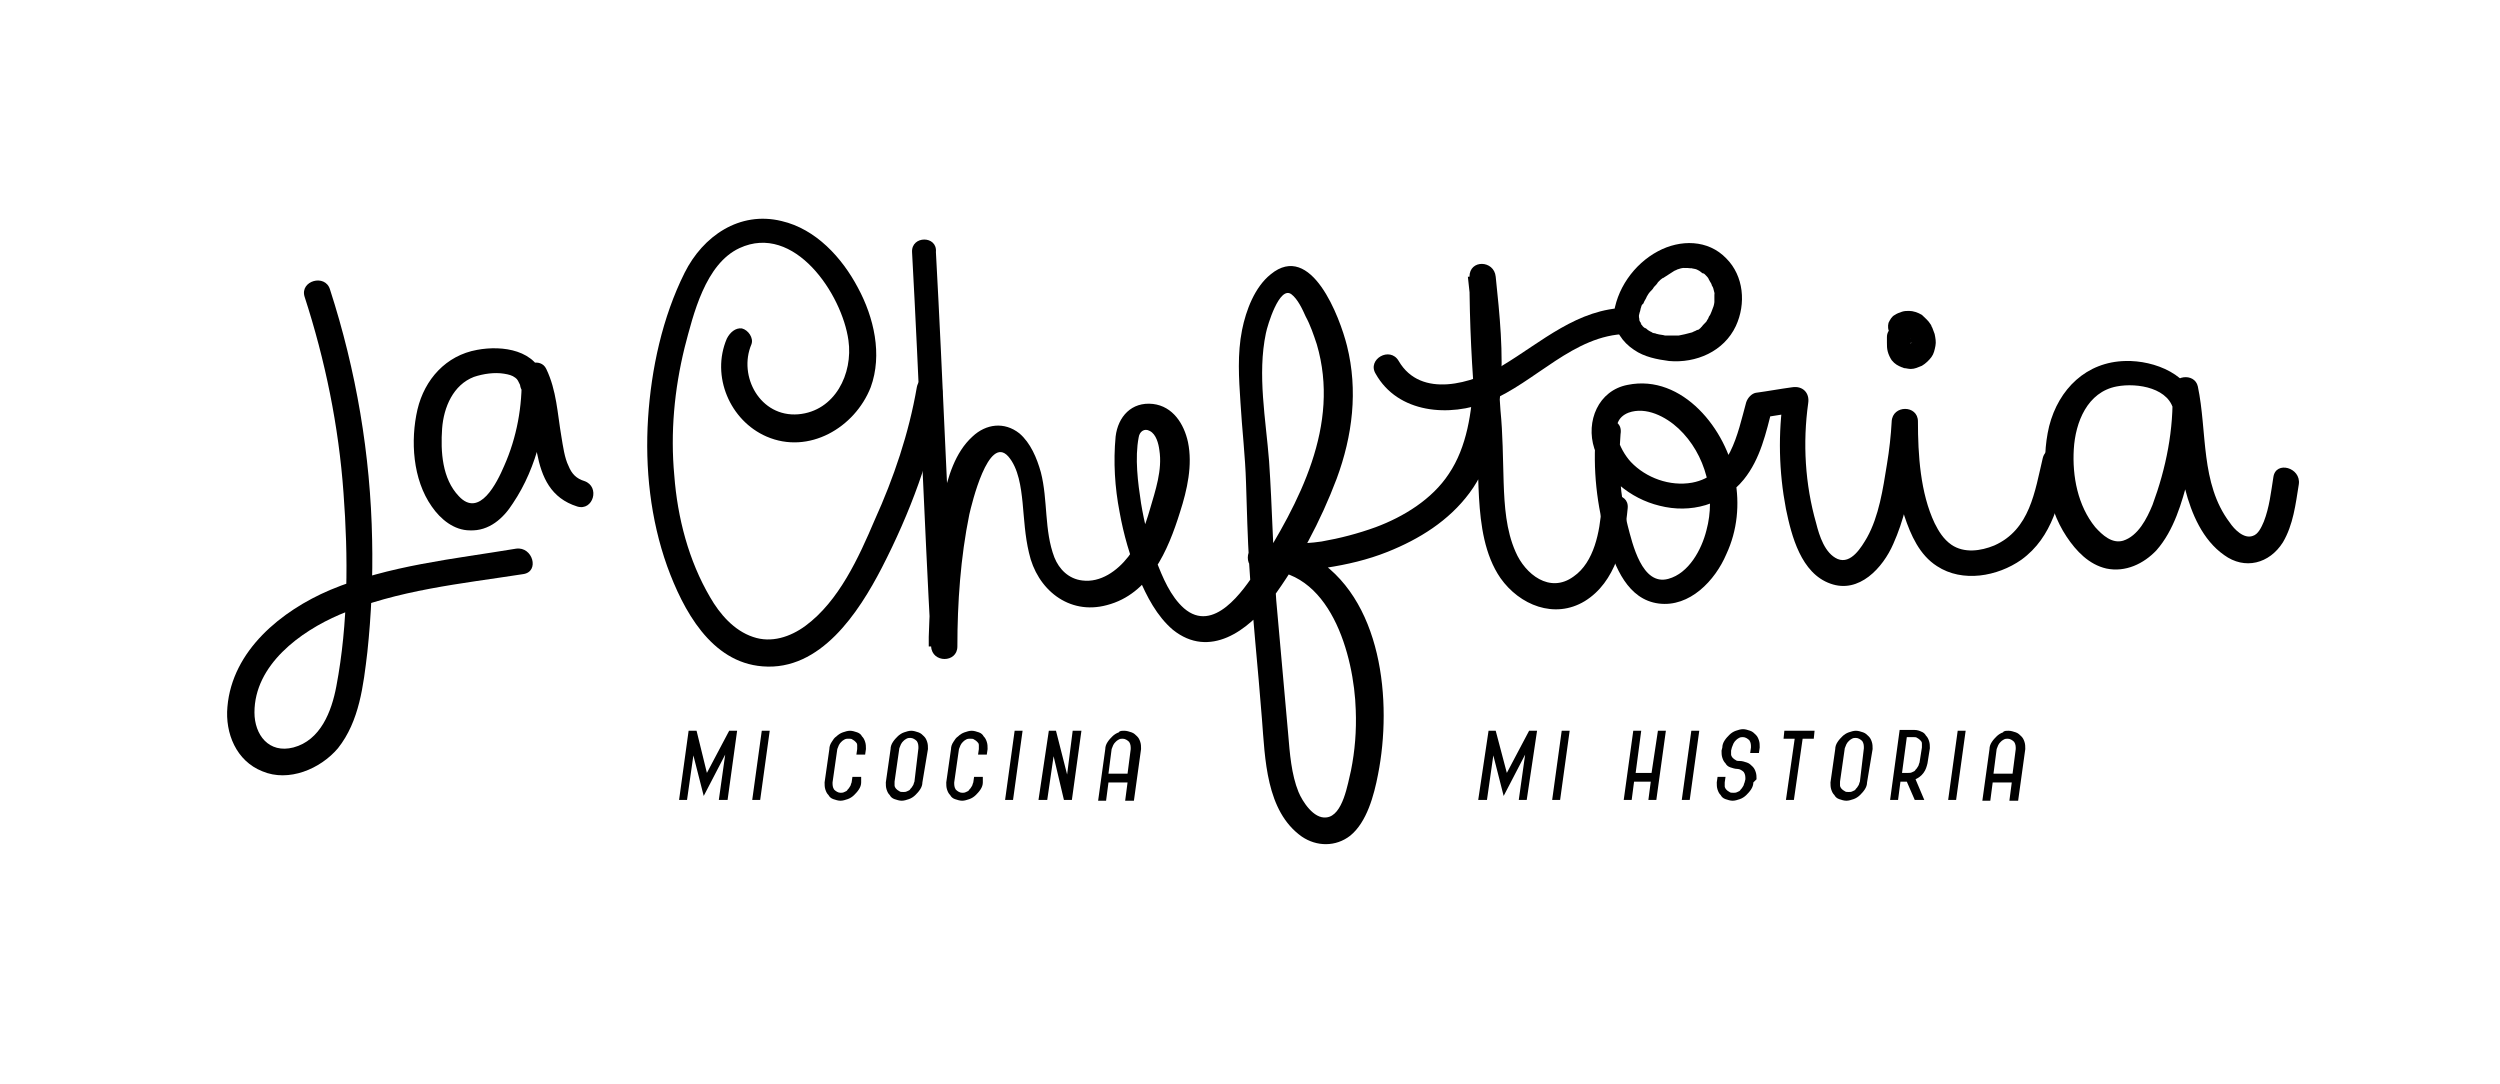 <?xml version="1.0" encoding="utf-8"?>
<!-- Generator: Adobe Illustrator 22.0.1, SVG Export Plug-In . SVG Version: 6.00 Build 0)  -->
<svg version="1.1" id="Capa_1" xmlns="http://www.w3.org/2000/svg" xmlns:xlink="http://www.w3.org/1999/xlink" x="0px" y="0px"
	 viewBox="0 0 314.4 136.3" style="enable-background:new 0 0 314.4 136.3;" xml:space="preserve">
<path style="fill=:#03fc7f;" d="M237.3,42.4c0,0.2,0,0.4,0,0.7c0,0.4,0,0.7,0.1,1.1c0.1,0.4,0.3,0.8,0.5,1.1c0.4,0.5,0.8,0.7,1.3,0.9c0.1,0,0.2,0.1,0.3,0.1
	c0.2,0,0.5,0.1,0.8,0.1c0.5,0,0.9-0.2,1.4-0.4c0.5-0.3,0.9-0.7,1.2-1.1c0.3-0.4,0.4-0.9,0.5-1.4c0.1-0.5,0-1-0.1-1.5
	c-0.1-0.3-0.2-0.5-0.3-0.8c-0.1-0.1-0.1-0.3-0.2-0.4c-0.3-0.5-0.7-0.8-1.1-1.2c-0.5-0.3-1.1-0.5-1.6-0.5c-0.3,0-0.6,0-0.9,0.1
	c-0.3,0.1-0.6,0.2-0.9,0.4c-0.4,0.2-0.6,0.6-0.8,1c-0.1,0.4-0.1,0.9,0.2,1.3c0.5,0.8,1.5,1,2.3,0.6c0.1,0,0.2-0.1,0.2-0.1
	c-0.1,0.1-0.3,0.1-0.4,0.2c0.2-0.1,0.3-0.1,0.5-0.1l-0.4,0.1c0.1,0,0.3,0,0.4,0l-0.4-0.1c0.1,0,0.3,0.1,0.4,0.1l-0.4-0.2
	c0.1,0.1,0.2,0.1,0.4,0.2c-0.1-0.1-0.2-0.2-0.3-0.3c0.1,0.1,0.3,0.2,0.4,0.4c-0.1-0.1-0.2-0.2-0.3-0.3c0.1,0.2,0.2,0.4,0.3,0.5
	c-0.1-0.1-0.1-0.3-0.2-0.4c0.1,0.2,0.1,0.4,0.2,0.6l-0.1-0.4c0,0.2,0,0.4,0,0.6l0.1-0.4c0,0.2-0.1,0.3-0.1,0.5
	c0.1-0.1,0.1-0.3,0.2-0.4c-0.1,0.1-0.1,0.2-0.2,0.3c0.1-0.1,0.2-0.2,0.3-0.3c-0.1,0.1-0.2,0.2-0.3,0.3c0.1-0.1,0.2-0.2,0.3-0.3
	c-0.1,0.1-0.3,0.2-0.4,0.2c0.1-0.1,0.3-0.1,0.4-0.2c-0.1,0.1-0.3,0.1-0.4,0.1l0.4-0.1c-0.1,0-0.2,0-0.4,0l0.4,0.1
	c-0.1,0-0.2,0-0.3-0.1l0.4,0.2c-0.1,0-0.2-0.1-0.3-0.2c0.1,0.1,0.2,0.2,0.3,0.3c-0.1-0.1-0.1-0.1-0.2-0.2c0.1,0.1,0.2,0.2,0.3,0.3
	c0-0.1-0.1-0.1-0.1-0.2c0.1,0.1,0.1,0.3,0.2,0.4c0-0.1-0.1-0.2-0.1-0.4c0,0.1,0,0.3,0.1,0.4c0-0.4,0-0.8,0-1.3
	c0-0.4-0.2-0.9-0.5-1.2c-0.3-0.3-0.8-0.5-1.2-0.5c-0.4,0-0.9,0.2-1.2,0.5C237.5,41.5,237.3,41.9,237.3,42.4"/>
<path style="fill=:#03fc7f;" d="M38.3,37.3c2.6,8,4.3,16.3,4.9,24.7c0.6,8,0.6,16.4-0.9,24.3c-0.6,3.2-2,6.8-5.4,7.7c-3.1,0.8-4.9-1.6-4.9-4.4
	c0-6,5.8-10.2,10.7-12.3c7.2-3.1,15.4-3.9,23.1-5.1c2.1-0.3,1.2-3.5-0.9-3.2c-7.8,1.3-16,2.1-23.4,5.2c-6.1,2.6-12.3,7.6-12.9,14.7
	c-0.3,3.3,1.1,6.8,4.4,8.1c3.3,1.4,7.3-0.3,9.5-2.9c2.7-3.4,3.2-7.9,3.7-12.1c0.5-4.7,0.7-9.4,0.6-14.1c-0.2-10.7-2-21.3-5.3-31.5
	C40.9,34.4,37.7,35.3,38.3,37.3"/>
<path style="fill=:#03fc7f;" d="M68.4,47.7C67.5,44,63.2,43.4,60,44c-3.9,0.7-6.6,3.7-7.5,7.5c-0.9,3.9-0.6,8.8,1.8,12.2c1.1,1.6,2.8,3,4.8,3
	c2.4,0.1,4.2-1.5,5.4-3.4c3.1-4.6,4.4-10.5,4.3-16l-3.1,0.8c2.4,5,0.2,13.5,6.9,15.6c2,0.6,2.9-2.5,0.9-3.2c-1-0.3-1.6-0.9-2-1.9
	c-0.5-1-0.7-2.5-0.9-3.7c-0.5-2.9-0.6-5.8-1.9-8.5c-0.7-1.5-3.1-0.7-3.1,0.8c0.1,3.9-0.6,7.8-2.2,11.4c-0.9,2.1-3.1,6.6-5.7,3.8
	c-2.1-2.2-2.3-5.6-2.1-8.5c0.2-2.7,1.4-5.5,4-6.5c1.2-0.4,2.6-0.6,3.8-0.4c0.6,0.1,1,0.2,1.4,0.5c0.3,0.2,0.4,0.5,0.6,0.9
	C65.7,50.6,68.8,49.7,68.4,47.7"/>
<path style="fill=:#03fc7f;" d="M114.7,31.7c0.9,16.5,1.5,33.1,2.4,49.6c0.1,2.1,3.3,2.1,3.3,0c0-5.5,0.4-11.2,1.5-16.6c0.3-1.3,2.4-10.1,4.9-7.3
	c1.3,1.5,1.6,3.9,1.8,5.8c0.2,2.1,0.3,4.2,0.8,6.3c1,4.6,5,7.9,9.8,6.6c5.4-1.4,7.7-6.9,9.2-11.7c0.9-2.8,1.6-5.9,1-8.8
	c-0.5-2.3-1.9-4.5-4.4-4.8c-2.7-0.3-4.4,1.6-4.7,4.1c-0.3,3.2-0.1,6.4,0.5,9.5c0.5,2.8,1.3,5.6,2.4,8.2c1,2.4,2.3,4.9,4.3,6.6
	c4.6,3.7,9.5,0.1,12.4-3.8c3.4-4.6,6.2-9.9,8.2-15.2c2-5.4,2.7-11.1,1.3-16.7c-0.9-3.6-4.5-13.2-9.6-9c-2,1.6-3.1,4.5-3.6,7
	c-0.6,3-0.4,6.1-0.2,9.1c0.2,3.4,0.6,6.7,0.7,10.1c0.1,3.4,0.2,6.9,0.4,10.3c0.4,6.5,1.1,12.9,1.6,19.4c0.4,5,0.5,11.6,5,14.8
	c1.9,1.3,4.3,1.3,6.1-0.1c2.1-1.7,3-5.1,3.5-7.7c1.8-9.1,0.6-22.3-8.4-27.5c-1.9-1.1-4-1.6-6.2-1.5v3.3c2.7-0.1,5.4,0.1,8.1-0.3
	c2.6-0.4,5.2-1,7.7-2c4-1.6,7.7-3.9,10.3-7.4c2.7-3.6,3.6-8.4,3.9-12.8c0.4-4.8-0.1-9.6-0.6-14.4c-0.2-2.1-3.3-2.2-3.3,0
	c0,5.8,0.3,11.6,0.8,17.3c0.3,3.5,0.2,7,0.4,10.5c0.2,3.4,0.7,7.2,2.7,10.1c2.4,3.4,6.8,5.2,10.6,2.9c3.9-2.4,5-7.4,5.4-11.7
	c0.2-2.1-3.1-2.1-3.3,0c-0.2,2.9-0.9,6.8-3.5,8.6c-3,2.2-6.1-0.3-7.3-3.1c-1.2-2.7-1.4-5.8-1.5-8.7c-0.1-3.1-0.1-6.1-0.4-9.1
	c-0.4-5.6-0.7-11.2-0.8-16.8h-3.3c0.5,4.3,0.9,8.7,0.7,13c-0.2,4-0.8,8.4-3.1,11.8c-2.1,3.2-5.7,5.4-9.2,6.7
	c-2.2,0.8-4.5,1.4-6.8,1.8c-2.6,0.4-5.1,0.2-7.7,0.3c-2.1,0.1-2.1,3.4,0,3.3c8.8-0.4,11.8,10.8,12,17.6c0.1,2.6-0.1,5.1-0.6,7.6
	c-0.4,1.6-1,5.7-3.1,5.9c-1.6,0.2-3-2-3.5-3.2c-0.9-2.2-1.1-4.9-1.3-7.3c-0.5-5.6-1-11.2-1.5-16.8c-0.4-5.8-0.5-11.6-0.9-17.5
	c-0.4-5.2-1.5-10.9-0.4-16.1c0.2-1,1.7-6,3.2-4.9c0.8,0.6,1.4,1.9,1.8,2.8c0.6,1.1,1,2.3,1.4,3.5c3,10.2-2.2,19.9-7.5,28.3
	c-1.8,2.8-5.5,8.1-9.2,4.9c-1.7-1.5-2.7-3.9-3.5-6c-0.9-2.3-1.5-4.8-1.9-7.2c-0.4-2.6-0.8-5.7-0.3-8.3c0.1-0.7,0.7-1.2,1.4-0.8
	c0.8,0.4,1.1,1.6,1.2,2.4c0.4,2.5-0.5,5.1-1.2,7.5c-0.6,2.1-1.4,4.2-2.7,5.9c-1.4,1.8-3.5,3.3-5.8,3c-1.7-0.2-2.9-1.4-3.5-2.9
	c-1.3-3.4-0.8-7.2-1.7-10.7c-0.5-1.8-1.3-3.7-2.7-4.9c-1.9-1.5-4.2-1.2-5.9,0.4c-2.2,2-3.1,5.1-3.7,7.9c-1.3,5.6-1.6,11.5-1.8,17.3
	c0,0.4,0,0.8,0,1.2h3.3c-0.9-16.5-1.5-33.1-2.4-49.6C117.9,29.6,114.6,29.6,114.7,31.7"/>
<path style="fill=:#03fc7f;" d="M200.7,54.4c-0.4,4.6,0.1,9.2,1.4,13.6c1,3.3,2.6,7.4,6.5,7.9c3.9,0.5,7.1-2.9,8.5-6.2c1.4-3,1.7-6.3,1.1-9.5
	c-1-6.1-6.6-13.2-13.5-11.8c-3.7,0.7-5.3,4.6-4.2,8c1.2,3.6,4.5,6.3,8.2,7.2c3.9,1,8-0.1,10.6-3.3c2.1-2.6,2.8-5.9,3.6-9
	c-0.4,0.4-0.8,0.8-1.2,1.2c1.5-0.2,3.1-0.5,4.6-0.7c-0.7-0.7-1.4-1.4-2-2c-0.7,4.7-0.6,9.5,0.3,14.2c0.7,3.4,1.9,8.1,5.6,9.4
	c3.6,1.3,6.6-2,7.9-5c1.3-2.9,2-6,2.4-9.1c0.3-2.1,0.6-4.3,0.7-6.4h-3.3c-0.1,4,0.4,8.2,1.6,12c0.8,2.4,1.9,4.9,4.1,6.3
	c3.2,2.1,7.6,1.3,10.6-0.8c4-2.9,4.8-7.5,5.9-11.9c0.5-2.1-2.7-2.9-3.2-0.9c-1,4.2-1.6,9-6.1,11c-1.7,0.7-3.8,1-5.4-0.1
	c-1-0.7-1.6-1.7-2.1-2.7c-1.8-3.8-2.1-8.6-2.1-12.8c0-2.1-3.2-2.1-3.3,0c-0.1,1.8-0.3,3.6-0.6,5.4c-0.5,3.1-1,6.5-2.5,9.2
	c-0.7,1.2-2,3.4-3.7,2.7c-1.6-0.7-2.3-2.9-2.7-4.5c-1.4-4.9-1.7-10.1-1-15.1c0.2-1.3-0.7-2.2-2-2c-1.5,0.2-3.1,0.5-4.6,0.7
	c-0.5,0.1-1,0.6-1.2,1.2c-1.1,4-2,9.2-6.8,10.1c-2.8,0.5-5.8-0.6-7.7-2.6c-1.4-1.5-3.1-5.1-0.3-6.2c2.2-0.8,4.7,0.5,6.3,2
	c1.7,1.6,2.9,3.7,3.5,6c0.6,2.2,0.6,4.6,0,6.8c-0.6,2.4-2.2,5.4-4.8,6.1c-3.3,0.9-4.5-4.4-5.1-6.7c-1-3.8-1.2-7.7-0.9-11.5
	C204.2,52.3,200.9,52.3,200.7,54.4"/>
<path style="fill=:#03fc7f;" d="M276.3,51.3c-0.6-4.2-5.4-6-9-5.9c-4.9,0.1-8.4,3.5-9.6,8.2c-1.1,4.6-0.4,10,2.2,13.9c1.2,1.8,2.8,3.5,5,4
	c2.4,0.5,4.7-0.6,6.3-2.3c2.2-2.5,3.2-6,4-9.1c0.9-3.5,1.3-7.1,1.2-10.8c-1.1,0.1-2.2,0.3-3.2,0.4c0.8,3.9,0.5,7.9,1.6,11.8
	c0.8,3.1,2.2,6.4,4.9,8.3c2.6,1.9,5.7,1.1,7.4-1.6c1.3-2.2,1.6-4.8,2-7.3c0.3-2.1-2.9-3-3.2-0.9c-0.3,1.9-0.5,3.8-1.2,5.6
	c-0.3,0.7-0.7,1.6-1.4,1.8c-1.1,0.4-2.3-0.8-2.9-1.7c-3.7-4.9-2.8-11.4-4-17.1c-0.4-1.8-3.3-1.4-3.2,0.4c0.2,5-0.8,9.9-2.5,14.5
	c-0.7,1.7-1.8,3.9-3.7,4.5c-1.4,0.4-2.6-0.7-3.5-1.7c-2.2-2.7-2.9-6.4-2.7-9.8c0.2-3.4,1.7-7.2,5.4-7.9c2.6-0.5,6.8,0.2,7.2,3.3
	c0.1,0.9,1.2,1.4,2,1.2C276.2,53.1,276.5,52.2,276.3,51.3"/>
<path style="fill=:#03fc7f;" d="M173,47c2.8,5,9.3,5.5,14.2,3.5c5.9-2.4,10.7-8.4,17.4-8.5c2.1,0,2.1-3.3,0-3.3c-6.2,0.1-10.7,4.3-15.7,7.3
	c-3.7,2.2-10.2,4.2-13-0.6C174.8,43.5,171.9,45.2,173,47"/>
<path style="fill=:#03fc7f;" d="M91.4,42.6c-2,4.7,0.4,10.3,5,12.3c5.3,2.3,11.1-1.1,13.1-6.2c1.5-4.1,0.4-8.8-1.6-12.5c-2-3.8-5.3-7.4-9.6-8.4
	c-5.3-1.3-9.9,1.9-12.2,6.5c-2.8,5.6-4.2,12.1-4.6,18.3c-0.4,6.3,0.3,12.7,2.4,18.6c2,5.5,5.5,12.1,12,12.6
	c7.3,0.6,12.1-6.8,15-12.4c3.5-6.8,6.3-14.2,7.6-21.8c0.3-2.1-2.8-3-3.2-0.9c-1,5.8-2.9,11.4-5.3,16.7c-2,4.7-4.5,10.2-8.7,13.3
	c-1.9,1.4-4.3,2.2-6.6,1.4c-2.4-0.8-4.2-2.9-5.4-5c-2.7-4.6-4.1-10-4.5-15.3c-0.5-5.4,0-10.8,1.3-16.1c1.1-4.2,2.6-10.5,6.9-12.5
	c6.9-3.2,12.9,5.8,13.7,11.6c0.6,4.2-1.7,8.9-6.3,9.3c-4.8,0.4-7.6-4.8-5.9-8.8c0.3-0.8-0.4-1.8-1.2-2
	C92.5,41.2,91.8,41.8,91.4,42.6"/>
<polygon points="192,100.6 191,100.6 191.8,94.9 189.1,100.1 187.8,95 187,100.6 185.9,100.6 187.2,91.9 188.1,91.9 189.5,97.2 
	192.3,91.9 193.3,91.9 "/>
<polygon points="196.2,100.6 195.2,100.6 196.4,91.9 197.4,91.9 "/>
<polygon points="208.3,100.6 207.3,100.6 207.6,98.3 205.5,98.3 205.2,100.6 204.2,100.6 205.4,91.9 206.4,91.9 205.7,97.2 
	207.7,97.2 208.5,91.9 209.5,91.9 "/>
<polygon points="212.5,100.6 211.5,100.6 212.7,91.9 213.7,91.9 "/>
<path style="fill=:#03fc7f;" d="M220.5,98.4c0,0.3-0.1,0.6-0.3,0.9c-0.2,0.3-0.4,0.5-0.6,0.7c-0.2,0.2-0.5,0.4-0.8,0.5c-0.3,0.1-0.6,0.2-0.9,0.2
	c-0.3,0-0.6-0.1-0.9-0.2c-0.3-0.1-0.5-0.3-0.6-0.5c-0.2-0.2-0.3-0.4-0.4-0.7c-0.1-0.3-0.1-0.6-0.1-0.9l0.1-0.7h1l-0.1,0.7
	c0,0.2,0,0.3,0,0.5c0,0.1,0.1,0.3,0.2,0.4c0.1,0.1,0.2,0.2,0.4,0.3c0.1,0.1,0.3,0.1,0.5,0.1c0.2,0,0.3,0,0.5-0.1
	c0.2-0.1,0.3-0.1,0.4-0.3c0.1-0.1,0.2-0.2,0.3-0.4c0.1-0.1,0.1-0.3,0.2-0.5l0.1-0.4c0-0.3,0-0.6-0.2-0.9c-0.2-0.2-0.5-0.4-0.8-0.4
	c-0.3,0-0.6-0.1-0.9-0.2c-0.3-0.1-0.5-0.3-0.6-0.5c-0.2-0.2-0.3-0.4-0.4-0.7c-0.1-0.3-0.1-0.6-0.1-0.9l0.1-0.4
	c0-0.3,0.1-0.6,0.3-0.9c0.2-0.3,0.4-0.5,0.6-0.7c0.2-0.2,0.5-0.4,0.8-0.5c0.3-0.1,0.6-0.2,0.9-0.2c0.3,0,0.6,0.1,0.9,0.2
	c0.3,0.1,0.5,0.3,0.7,0.5c0.2,0.2,0.3,0.4,0.4,0.7c0.1,0.3,0.1,0.6,0.1,0.9l-0.1,0.7h-1.1l0.1-0.7c0-0.3,0-0.6-0.2-0.9
	c-0.2-0.2-0.5-0.4-0.8-0.4c-0.2,0-0.3,0-0.5,0.1c-0.2,0.1-0.3,0.2-0.4,0.3c-0.1,0.1-0.2,0.2-0.3,0.4c-0.1,0.2-0.1,0.3-0.2,0.5
	l-0.1,0.4c0,0.2,0,0.3,0,0.5c0,0.1,0.1,0.3,0.2,0.4c0.1,0.1,0.2,0.2,0.4,0.3c0.1,0.1,0.3,0.1,0.5,0.1c0.3,0,0.6,0.1,0.9,0.2
	c0.3,0.1,0.5,0.3,0.7,0.5c0.2,0.2,0.3,0.4,0.4,0.7c0.1,0.3,0.1,0.6,0.1,0.9L220.5,98.4z"/>
<polygon points="228.1,92.9 226.7,92.9 225.6,100.6 224.6,100.6 225.7,92.9 224.3,92.9 224.4,91.9 228.2,91.9 "/>
<path style="fill=:#03fc7f;" d="M234.8,98.4c0,0.3-0.1,0.6-0.3,0.9c-0.2,0.3-0.4,0.5-0.6,0.7c-0.2,0.2-0.5,0.4-0.8,0.5c-0.3,0.1-0.6,0.2-0.9,0.2
	c-0.3,0-0.6-0.1-0.9-0.2c-0.3-0.1-0.5-0.3-0.6-0.5c-0.2-0.2-0.3-0.4-0.4-0.7c-0.1-0.3-0.1-0.6-0.1-0.9l0.6-4.2
	c0-0.3,0.1-0.6,0.3-0.9c0.2-0.3,0.4-0.5,0.6-0.7c0.2-0.2,0.5-0.4,0.8-0.5c0.3-0.1,0.6-0.2,0.9-0.2c0.3,0,0.6,0.1,0.9,0.2
	c0.3,0.1,0.5,0.3,0.7,0.5c0.2,0.2,0.3,0.4,0.4,0.7c0.1,0.3,0.1,0.6,0.1,0.9L234.8,98.4z M234.4,94.1c0-0.3,0-0.6-0.2-0.9
	c-0.2-0.2-0.5-0.4-0.8-0.4c-0.2,0-0.3,0-0.5,0.1c-0.2,0.1-0.3,0.2-0.4,0.3c-0.1,0.1-0.2,0.2-0.3,0.4c-0.1,0.2-0.1,0.3-0.2,0.5
	l-0.6,4.2c0,0.2,0,0.3,0,0.5c0,0.1,0.1,0.3,0.2,0.4c0.1,0.1,0.2,0.2,0.4,0.3c0.1,0.1,0.3,0.1,0.5,0.1c0.2,0,0.3,0,0.5-0.1
	c0.2-0.1,0.3-0.1,0.4-0.3c0.1-0.1,0.2-0.2,0.3-0.4c0.1-0.1,0.1-0.3,0.2-0.5L234.4,94.1z"/>
<path style="fill=:#03fc7f;" d="M239,98.3l-0.3,2.3h-1l1.2-8.8h1.9c0.3,0,0.6,0.1,0.8,0.2c0.3,0.1,0.5,0.3,0.6,0.5c0.2,0.2,0.3,0.4,0.4,0.7
	c0.1,0.3,0.1,0.6,0.1,0.9l-0.3,1.9c-0.1,0.4-0.2,0.8-0.5,1.2c-0.3,0.4-0.6,0.6-1,0.8l1.1,2.6h-1.2l-1-2.3H239z M239.2,97.2h0.8
	c0.2,0,0.3,0,0.5-0.1c0.2-0.1,0.3-0.1,0.4-0.3c0.1-0.1,0.2-0.2,0.3-0.4c0.1-0.1,0.1-0.3,0.2-0.5l0.3-1.9c0-0.2,0-0.3,0-0.5
	c0-0.2-0.1-0.3-0.2-0.4c-0.1-0.1-0.2-0.2-0.4-0.3c-0.1-0.1-0.3-0.1-0.5-0.1h-0.8L239.2,97.2z"/>
<polygon points="246,100.6 245,100.6 246.2,91.9 247.2,91.9 "/>
<path style="fill=:#03fc7f;" d="M252.6,91.9c0.3,0,0.6,0.1,0.9,0.2c0.3,0.1,0.5,0.3,0.7,0.5c0.2,0.2,0.3,0.4,0.4,0.7c0.1,0.3,0.1,0.6,0.1,0.9l-0.9,6.5h-1.1
	l0.3-2.3h-2.4l-0.3,2.3h-1l0.9-6.5c0-0.3,0.1-0.6,0.3-0.9c0.2-0.3,0.4-0.5,0.6-0.7c0.2-0.2,0.5-0.4,0.8-0.5
	C252,91.9,252.3,91.9,252.6,91.9 M250.7,97.3h2.4l0.4-3.1c0-0.3,0-0.6-0.2-0.9c-0.2-0.2-0.5-0.4-0.8-0.4c-0.2,0-0.3,0-0.5,0.1
	c-0.2,0.1-0.3,0.2-0.4,0.3c-0.1,0.1-0.2,0.2-0.3,0.4c-0.1,0.2-0.1,0.3-0.2,0.5L250.7,97.3z"/>
<polygon points="91.5,100.6 90.4,100.6 91.2,94.9 88.5,100.1 87.2,95 86.4,100.6 85.4,100.6 86.6,91.9 87.6,91.9 88.9,97.2 
	91.7,91.9 92.7,91.9 "/>
<polygon points="95.6,100.6 94.6,100.6 95.8,91.9 96.8,91.9 "/>
<path style="fill=:#03fc7f;" d="M108.3,98.4c0,0.3-0.1,0.6-0.3,0.9c-0.2,0.3-0.4,0.5-0.6,0.7c-0.2,0.2-0.5,0.4-0.8,0.5c-0.3,0.1-0.6,0.2-0.9,0.2
	c-0.3,0-0.6-0.1-0.9-0.2c-0.3-0.1-0.5-0.3-0.6-0.5c-0.2-0.2-0.3-0.4-0.4-0.7c-0.1-0.3-0.1-0.6-0.1-0.9l0.6-4.2
	c0-0.3,0.1-0.6,0.3-0.9c0.2-0.3,0.3-0.5,0.6-0.7c0.2-0.2,0.5-0.4,0.8-0.5c0.3-0.1,0.6-0.2,0.9-0.2c0.3,0,0.6,0.1,0.9,0.2
	c0.3,0.1,0.5,0.3,0.6,0.5c0.2,0.2,0.3,0.4,0.4,0.7c0.1,0.3,0.1,0.6,0.1,0.9l-0.1,0.7h-1.1l0.1-0.7c0-0.2,0-0.3,0-0.5
	c0-0.2-0.1-0.3-0.2-0.4c-0.1-0.1-0.2-0.2-0.4-0.3c-0.1-0.1-0.3-0.1-0.5-0.1c-0.2,0-0.3,0-0.5,0.1c-0.2,0.1-0.3,0.2-0.4,0.3
	c-0.1,0.1-0.2,0.2-0.3,0.4c-0.1,0.2-0.1,0.3-0.2,0.5l-0.6,4.2c0,0.3,0,0.6,0.2,0.9c0.2,0.2,0.5,0.4,0.8,0.4c0.2,0,0.3,0,0.5-0.1
	c0.2-0.1,0.3-0.1,0.4-0.3c0.1-0.1,0.2-0.2,0.3-0.4c0.1-0.1,0.1-0.3,0.2-0.5l0.1-0.7h1.1L108.3,98.4z"/>
<path style="fill=:#03fc7f;" d="M116,98.4c0,0.3-0.1,0.6-0.3,0.9c-0.2,0.3-0.4,0.5-0.6,0.7c-0.2,0.2-0.5,0.4-0.8,0.5c-0.3,0.1-0.6,0.2-0.9,0.2
	c-0.3,0-0.6-0.1-0.9-0.2c-0.3-0.1-0.5-0.3-0.6-0.5c-0.2-0.2-0.3-0.4-0.4-0.7c-0.1-0.3-0.1-0.6-0.1-0.9l0.6-4.2
	c0-0.3,0.1-0.6,0.3-0.9c0.2-0.3,0.4-0.5,0.6-0.7c0.2-0.2,0.5-0.4,0.8-0.5c0.3-0.1,0.6-0.2,0.9-0.2c0.3,0,0.6,0.1,0.9,0.2
	c0.3,0.1,0.5,0.3,0.7,0.5c0.2,0.2,0.3,0.4,0.4,0.7c0.1,0.3,0.1,0.6,0.1,0.9L116,98.4z M115.5,94.1c0-0.3,0-0.6-0.2-0.9
	c-0.2-0.2-0.5-0.4-0.8-0.4c-0.2,0-0.3,0-0.5,0.1c-0.2,0.1-0.3,0.2-0.4,0.3c-0.1,0.1-0.2,0.2-0.3,0.4c-0.1,0.2-0.1,0.3-0.2,0.5
	l-0.6,4.2c0,0.2,0,0.3,0,0.5c0,0.1,0.1,0.3,0.2,0.4c0.1,0.1,0.2,0.2,0.4,0.3c0.1,0.1,0.3,0.1,0.5,0.1c0.2,0,0.3,0,0.5-0.1
	c0.2-0.1,0.3-0.1,0.4-0.3c0.1-0.1,0.2-0.2,0.3-0.4c0.1-0.1,0.1-0.3,0.2-0.5L115.5,94.1z"/>
<path style="fill=:#03fc7f;" d="M123.6,98.4c0,0.3-0.1,0.6-0.3,0.9c-0.2,0.3-0.4,0.5-0.6,0.7c-0.2,0.2-0.5,0.4-0.8,0.5c-0.3,0.1-0.6,0.2-0.9,0.2
	c-0.3,0-0.6-0.1-0.9-0.2c-0.3-0.1-0.5-0.3-0.6-0.5c-0.2-0.2-0.3-0.4-0.4-0.7c-0.1-0.3-0.1-0.6-0.1-0.9l0.6-4.2
	c0-0.3,0.1-0.6,0.3-0.9c0.2-0.3,0.3-0.5,0.6-0.7c0.2-0.2,0.5-0.4,0.8-0.5c0.3-0.1,0.6-0.2,0.9-0.2c0.3,0,0.6,0.1,0.9,0.2
	c0.3,0.1,0.5,0.3,0.6,0.5c0.2,0.2,0.3,0.4,0.4,0.7c0.1,0.3,0.1,0.6,0.1,0.9l-0.1,0.7H123l0.1-0.7c0-0.2,0-0.3,0-0.5
	c0-0.2-0.1-0.3-0.2-0.4c-0.1-0.1-0.2-0.2-0.4-0.3c-0.1-0.1-0.3-0.1-0.5-0.1c-0.2,0-0.3,0-0.5,0.1c-0.2,0.1-0.3,0.2-0.4,0.3
	s-0.2,0.2-0.3,0.4c-0.1,0.2-0.1,0.3-0.2,0.5l-0.6,4.2c0,0.3,0,0.6,0.2,0.9c0.2,0.2,0.5,0.4,0.8,0.4c0.2,0,0.3,0,0.5-0.1
	c0.2-0.1,0.3-0.1,0.4-0.3c0.1-0.1,0.2-0.2,0.3-0.4c0.1-0.1,0.1-0.3,0.2-0.5l0.1-0.7h1.1L123.6,98.4z"/>
<polygon points="127.4,100.6 126.4,100.6 127.6,91.9 128.6,91.9 "/>
<polygon points="134.8,100.6 133.8,100.6 132.5,95.1 131.7,100.6 130.6,100.6 131.9,91.9 132.8,91.9 134.2,97.4 134.9,91.9 
	136,91.9 "/>
<path style="fill=:#03fc7f;" d="M141.4,91.9c0.3,0,0.6,0.1,0.9,0.2c0.3,0.1,0.5,0.3,0.7,0.5c0.2,0.2,0.3,0.4,0.4,0.7c0.1,0.3,0.1,0.6,0.1,0.9l-0.9,6.5h-1.1
	l0.3-2.3h-2.4l-0.3,2.3h-1l0.9-6.5c0-0.3,0.1-0.6,0.3-0.9c0.2-0.3,0.4-0.5,0.6-0.7c0.2-0.2,0.5-0.4,0.8-0.5
	C140.8,91.9,141.1,91.9,141.4,91.9 M139.4,97.3h2.4l0.4-3.1c0-0.3,0-0.6-0.2-0.9c-0.2-0.2-0.5-0.4-0.8-0.4c-0.2,0-0.3,0-0.5,0.1
	c-0.2,0.1-0.3,0.2-0.4,0.3c-0.1,0.1-0.2,0.2-0.3,0.4c-0.1,0.2-0.1,0.3-0.2,0.5L139.4,97.3z"/>
<path style="fill=:#03fc7f;" d="M206.1,39.8C206.1,39.7,206.1,39.3,206.1,39.8c0-0.2,0.1-0.4,0.1-0.5c0.1-0.2,0.1-0.5,0.2-0.7c0-0.1,0.1-0.3,0.2-0.4
	c-0.1,0.3,0.1-0.1,0.1-0.1c0.1-0.3,0.3-0.5,0.4-0.8c0.1-0.2,0.3-0.5,0.5-0.7c0.2-0.2-0.2,0.3,0.1-0.1c0.1-0.1,0.2-0.2,0.3-0.4
	c0.2-0.2,0.4-0.4,0.5-0.6c0.1-0.1,0.2-0.2,0.3-0.3c0,0,0.5-0.4,0.3-0.2c0.5-0.3,0.9-0.6,1.4-0.9c0.1,0,0.3-0.1,0,0
	c0.1-0.1,0.3-0.1,0.4-0.2c0.3-0.1,0.6-0.2,0.8-0.2c0.4-0.1-0.3,0,0.1,0c0.1,0,0.3,0,0.4,0c0.1,0,0.8,0.1,0.4,0
	c0.3,0.1,0.6,0.1,0.8,0.2c0.3,0.1,0.1,0,0,0c0.2,0.1,0.4,0.2,0.5,0.3c0.1,0.1,0.2,0.2,0.4,0.2c-0.3-0.2,0,0,0.1,0.1
	c0.2,0.2,0.4,0.4,0.5,0.6c-0.2-0.3,0.1,0.2,0.2,0.4c0.1,0.1,0.1,0.2,0.2,0.4c-0.2-0.3,0.1,0.2,0.1,0.2c0.1,0.2,0.1,0.4,0.2,0.7
	c0,0.1,0.1,0.5,0,0.1c0,0.1,0,0.3,0,0.4c0,0.2,0,0.5,0,0.7c0,0.1-0.1,0.5,0,0.1c0,0.1-0.1,0.3-0.1,0.4c-0.1,0.3-0.2,0.5-0.3,0.8
	c0.1-0.3-0.1,0.3-0.2,0.4c-0.1,0.1-0.1,0.2-0.2,0.4c0,0-0.3,0.4-0.1,0.2c-0.2,0.3-0.5,0.5-0.7,0.8c-0.4,0.3,0.2-0.1-0.2,0.2
	c-0.1,0.1-0.2,0.2-0.4,0.2c-0.1,0.1-0.2,0.1-0.4,0.2c-0.4,0.2,0.2-0.1-0.2,0.1c-0.7,0.2-1.2,0.3-1.7,0.4c-0.3,0-0.7,0-1,0
	c-0.2,0-0.4,0-0.5,0c0.3,0-0.1,0-0.2,0c-0.3-0.1-0.7-0.1-1-0.2c-0.1,0-0.2-0.1-0.4-0.1c-0.1,0-0.5-0.2-0.2-0.1
	c-0.3-0.1-0.6-0.3-0.8-0.5c-0.1,0-0.3-0.2-0.1,0c-0.1-0.1-0.3-0.2-0.4-0.4c0,0-0.3-0.3-0.1-0.2c0.1,0.1-0.2-0.3-0.2-0.3
	c-0.2-0.3,0,0.3-0.1-0.1C206.1,40,206,39.4,206.1,39.8c-0.1-0.9-0.7-1.6-1.6-1.6c-0.8,0-1.8,0.8-1.6,1.6c0.2,1.8,1.1,3.2,2.6,4.2
	c1.3,0.9,2.9,1.2,4.4,1.4c3.4,0.3,6.9-1.2,8.4-4.4c1.3-2.8,1-6.3-1.2-8.5c-2.3-2.4-5.8-2.4-8.6-0.9c-3,1.6-5.3,4.8-5.6,8.3
	c-0.1,0.9,0.8,1.6,1.6,1.6C205.4,41.4,206,40.7,206.1,39.8"/>
</svg>

